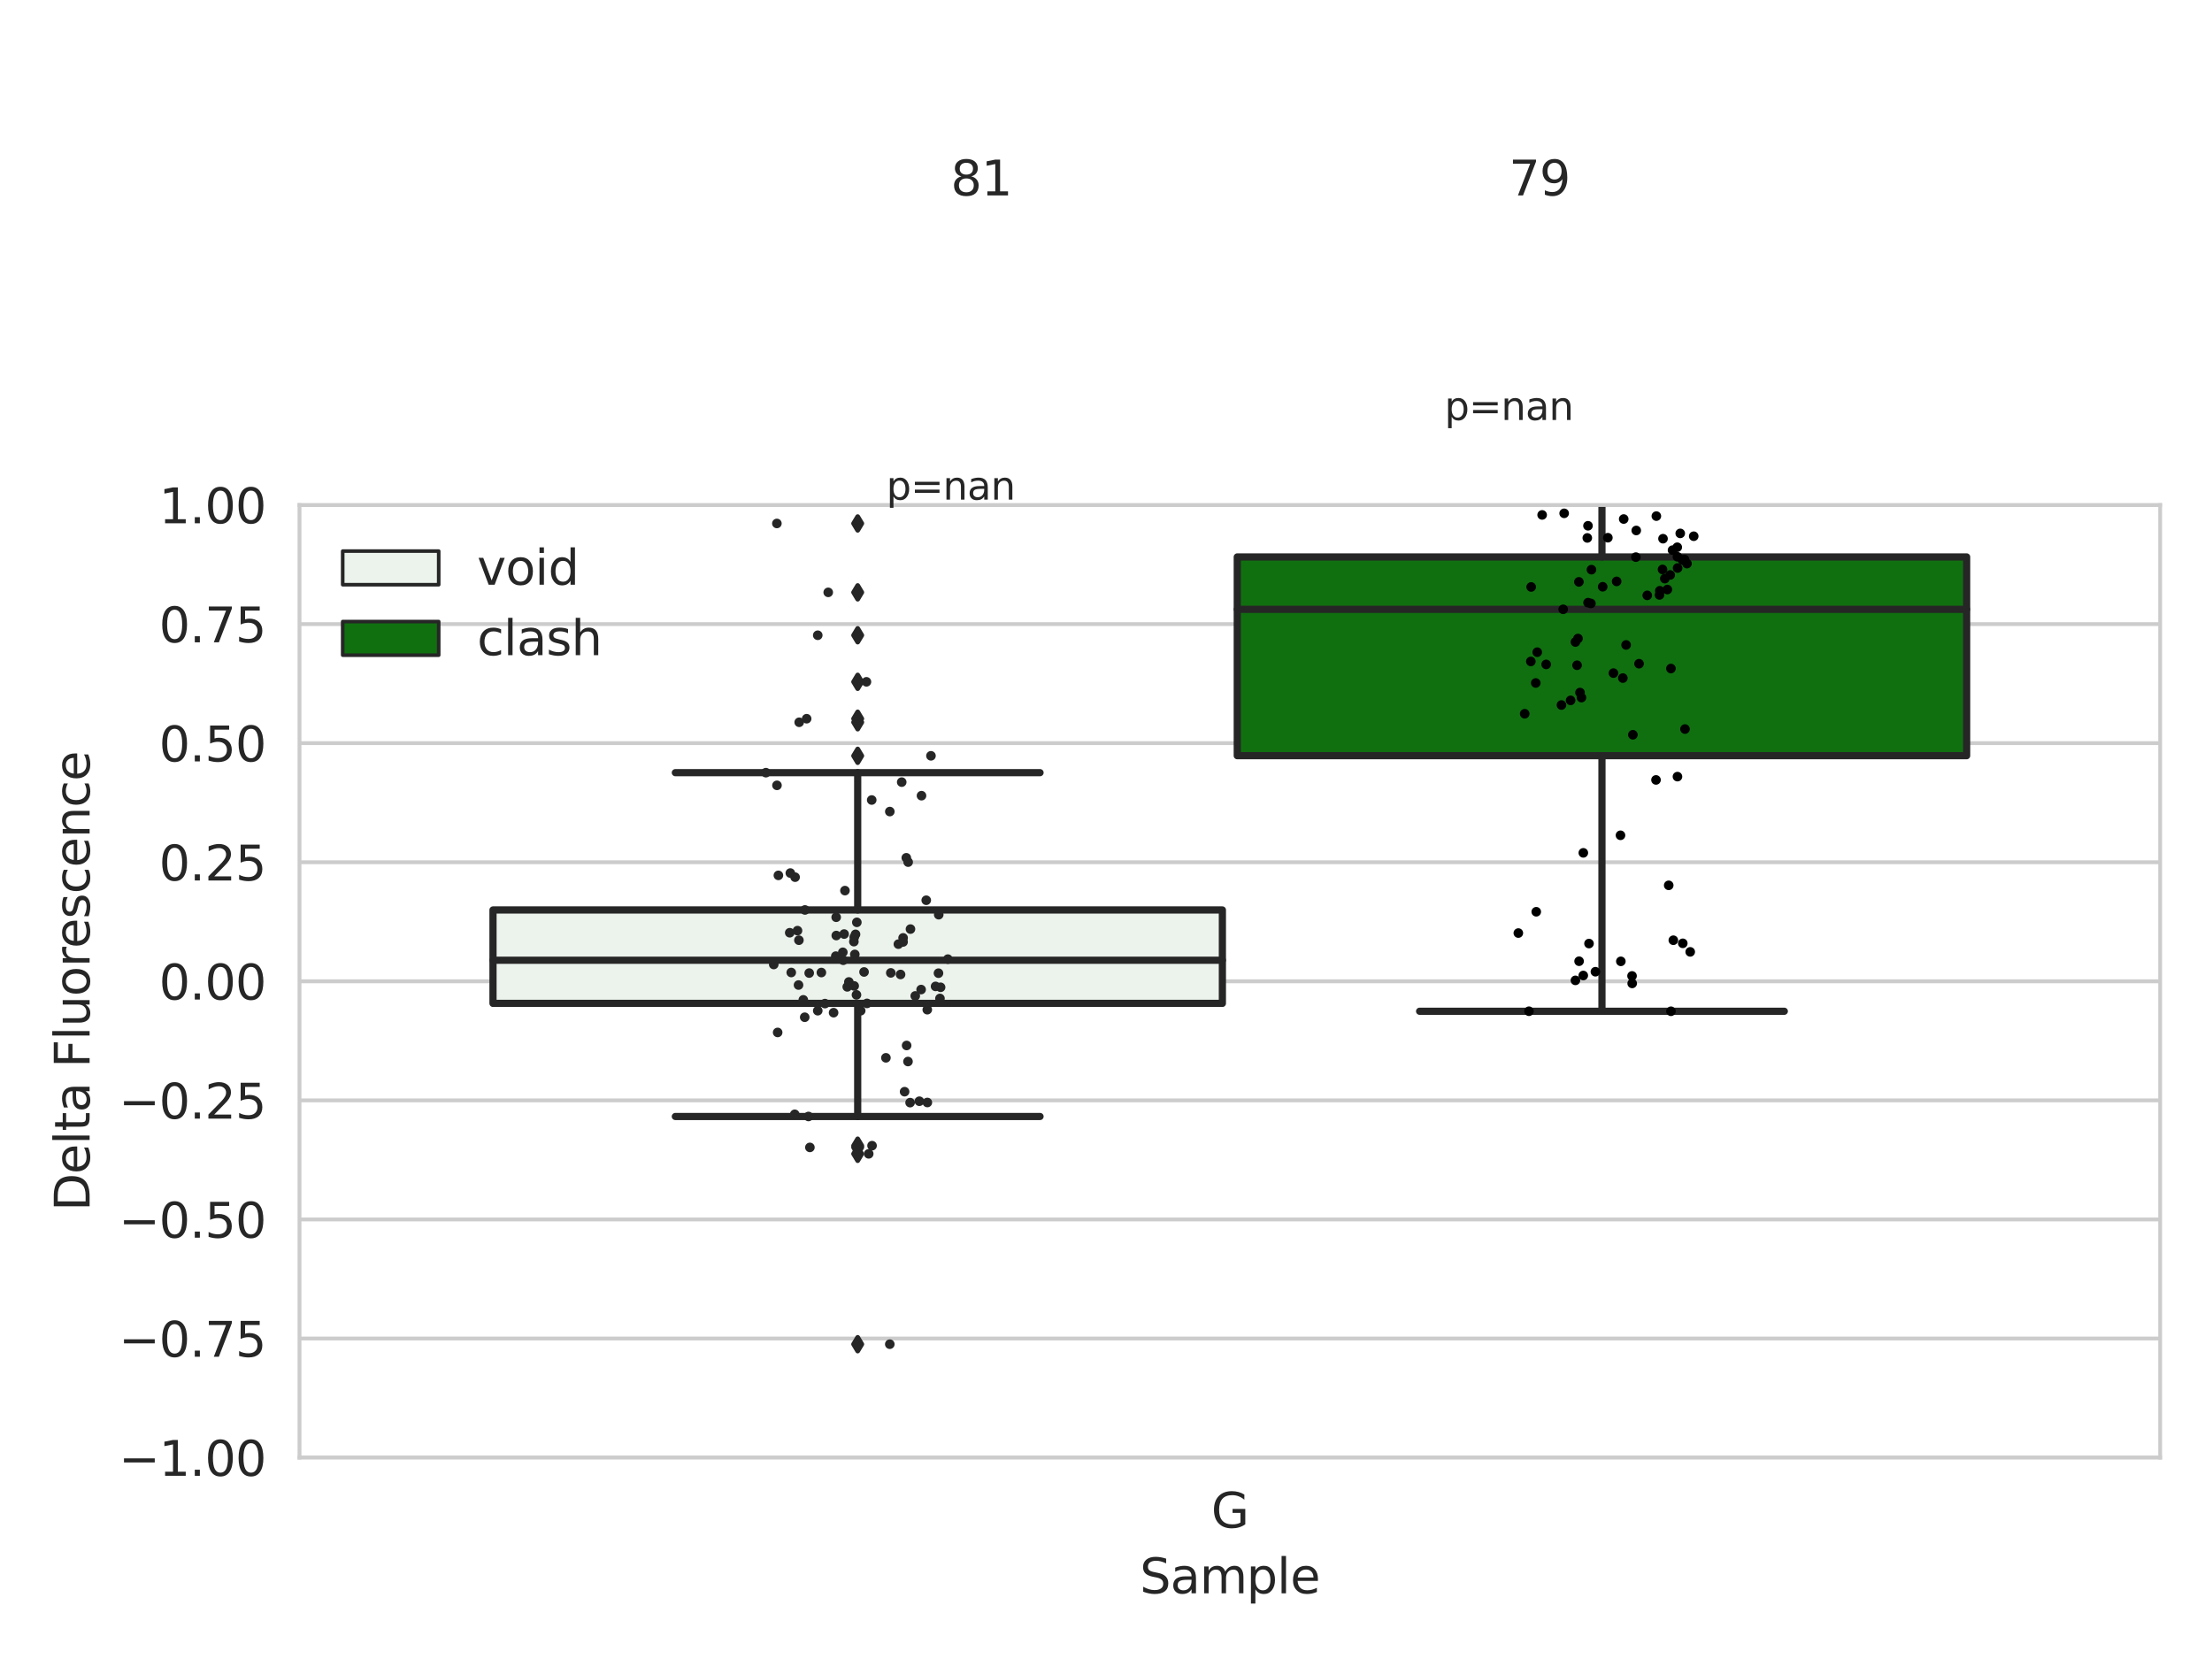 <?xml version="1.0" encoding="utf-8" standalone="no"?>
<!DOCTYPE svg PUBLIC "-//W3C//DTD SVG 1.1//EN"
  "http://www.w3.org/Graphics/SVG/1.1/DTD/svg11.dtd">
<svg xmlns:xlink="http://www.w3.org/1999/xlink" width="460.8pt" height="345.6pt" viewBox="0 0 460.8 345.6" xmlns="http://www.w3.org/2000/svg" version="1.1">
 <defs>
  <style type="text/css">*{stroke-linejoin: round; stroke-linecap: butt}</style>
 </defs>
 <g id="figure_1">
  <g id="patch_1">
   <path d="M 0 345.6 
L 460.8 345.6 
L 460.8 0 
L 0 0 
z
" style="fill: #ffffff"/>
  </g>
  <g id="axes_1">
   <g id="patch_2">
    <path d="M 62.39 303.64 
L 450 303.64 
L 450 105.206 
L 62.39 105.206 
z
" style="fill: #ffffff"/>
   </g>
   <g id="matplotlib.axis_1">
    <g id="xtick_1">
     <g id="text_1">
      <!-- G -->
      <g style="fill: #262626" transform="translate(252.321 318.238)scale(0.1 -0.1)">
       <defs>
        <path id="DejaVuSans-47" d="M 3809 666 
L 3809 1919 
L 2778 1919 
L 2778 2438 
L 4434 2438 
L 4434 434 
Q 4069 175 3628 42 
Q 3188 -91 2688 -91 
Q 1594 -91 976 548 
Q 359 1188 359 2328 
Q 359 3472 976 4111 
Q 1594 4750 2688 4750 
Q 3144 4750 3555 4637 
Q 3966 4525 4313 4306 
L 4313 3634 
Q 3963 3931 3569 4081 
Q 3175 4231 2741 4231 
Q 1884 4231 1454 3753 
Q 1025 3275 1025 2328 
Q 1025 1384 1454 906 
Q 1884 428 2741 428 
Q 3075 428 3337 486 
Q 3600 544 3809 666 
z
" transform="scale(0.016)"/>
       </defs>
       <use xlink:href="#DejaVuSans-47"/>
      </g>
     </g>
    </g>
    <g id="text_2">
     <!-- Sample -->
     <g style="fill: #262626" transform="translate(237.447 331.917)scale(0.1 -0.1)">
      <defs>
       <path id="DejaVuSans-53" d="M 3425 4513 
L 3425 3897 
Q 3066 4069 2747 4153 
Q 2428 4238 2131 4238 
Q 1616 4238 1336 4038 
Q 1056 3838 1056 3469 
Q 1056 3159 1242 3001 
Q 1428 2844 1947 2747 
L 2328 2669 
Q 3034 2534 3370 2195 
Q 3706 1856 3706 1288 
Q 3706 609 3251 259 
Q 2797 -91 1919 -91 
Q 1588 -91 1214 -16 
Q 841 59 441 206 
L 441 856 
Q 825 641 1194 531 
Q 1563 422 1919 422 
Q 2459 422 2753 634 
Q 3047 847 3047 1241 
Q 3047 1584 2836 1778 
Q 2625 1972 2144 2069 
L 1759 2144 
Q 1053 2284 737 2584 
Q 422 2884 422 3419 
Q 422 4038 858 4394 
Q 1294 4750 2059 4750 
Q 2388 4750 2728 4690 
Q 3069 4631 3425 4513 
z
" transform="scale(0.016)"/>
       <path id="DejaVuSans-61" d="M 2194 1759 
Q 1497 1759 1228 1600 
Q 959 1441 959 1056 
Q 959 750 1161 570 
Q 1363 391 1709 391 
Q 2188 391 2477 730 
Q 2766 1069 2766 1631 
L 2766 1759 
L 2194 1759 
z
M 3341 1997 
L 3341 0 
L 2766 0 
L 2766 531 
Q 2569 213 2275 61 
Q 1981 -91 1556 -91 
Q 1019 -91 701 211 
Q 384 513 384 1019 
Q 384 1609 779 1909 
Q 1175 2209 1959 2209 
L 2766 2209 
L 2766 2266 
Q 2766 2663 2505 2880 
Q 2244 3097 1772 3097 
Q 1472 3097 1187 3025 
Q 903 2953 641 2809 
L 641 3341 
Q 956 3463 1253 3523 
Q 1550 3584 1831 3584 
Q 2591 3584 2966 3190 
Q 3341 2797 3341 1997 
z
" transform="scale(0.016)"/>
       <path id="DejaVuSans-6d" d="M 3328 2828 
Q 3544 3216 3844 3400 
Q 4144 3584 4550 3584 
Q 5097 3584 5394 3201 
Q 5691 2819 5691 2113 
L 5691 0 
L 5113 0 
L 5113 2094 
Q 5113 2597 4934 2840 
Q 4756 3084 4391 3084 
Q 3944 3084 3684 2787 
Q 3425 2491 3425 1978 
L 3425 0 
L 2847 0 
L 2847 2094 
Q 2847 2600 2669 2842 
Q 2491 3084 2119 3084 
Q 1678 3084 1418 2786 
Q 1159 2488 1159 1978 
L 1159 0 
L 581 0 
L 581 3500 
L 1159 3500 
L 1159 2956 
Q 1356 3278 1631 3431 
Q 1906 3584 2284 3584 
Q 2666 3584 2933 3390 
Q 3200 3197 3328 2828 
z
" transform="scale(0.016)"/>
       <path id="DejaVuSans-70" d="M 1159 525 
L 1159 -1331 
L 581 -1331 
L 581 3500 
L 1159 3500 
L 1159 2969 
Q 1341 3281 1617 3432 
Q 1894 3584 2278 3584 
Q 2916 3584 3314 3078 
Q 3713 2572 3713 1747 
Q 3713 922 3314 415 
Q 2916 -91 2278 -91 
Q 1894 -91 1617 61 
Q 1341 213 1159 525 
z
M 3116 1747 
Q 3116 2381 2855 2742 
Q 2594 3103 2138 3103 
Q 1681 3103 1420 2742 
Q 1159 2381 1159 1747 
Q 1159 1113 1420 752 
Q 1681 391 2138 391 
Q 2594 391 2855 752 
Q 3116 1113 3116 1747 
z
" transform="scale(0.016)"/>
       <path id="DejaVuSans-6c" d="M 603 4863 
L 1178 4863 
L 1178 0 
L 603 0 
L 603 4863 
z
" transform="scale(0.016)"/>
       <path id="DejaVuSans-65" d="M 3597 1894 
L 3597 1613 
L 953 1613 
Q 991 1019 1311 708 
Q 1631 397 2203 397 
Q 2534 397 2845 478 
Q 3156 559 3463 722 
L 3463 178 
Q 3153 47 2828 -22 
Q 2503 -91 2169 -91 
Q 1331 -91 842 396 
Q 353 884 353 1716 
Q 353 2575 817 3079 
Q 1281 3584 2069 3584 
Q 2775 3584 3186 3129 
Q 3597 2675 3597 1894 
z
M 3022 2063 
Q 3016 2534 2758 2815 
Q 2500 3097 2075 3097 
Q 1594 3097 1305 2825 
Q 1016 2553 972 2059 
L 3022 2063 
z
" transform="scale(0.016)"/>
      </defs>
      <use xlink:href="#DejaVuSans-53"/>
      <use xlink:href="#DejaVuSans-61" x="63.477"/>
      <use xlink:href="#DejaVuSans-6d" x="124.756"/>
      <use xlink:href="#DejaVuSans-70" x="222.168"/>
      <use xlink:href="#DejaVuSans-6c" x="285.645"/>
      <use xlink:href="#DejaVuSans-65" x="313.428"/>
     </g>
    </g>
   </g>
   <g id="matplotlib.axis_2">
    <g id="ytick_1">
     <g id="line2d_1">
      <path d="M 62.39 303.64 
L 450 303.64 
" clip-path="url(#p99e7f1ac27)" style="fill: none; stroke: #cccccc; stroke-width: 0.8; stroke-linecap: round"/>
     </g>
     <g id="text_3">
      <!-- −1.00 -->
      <g style="fill: #262626" transform="translate(24.745 307.439)scale(0.1 -0.1)">
       <defs>
        <path id="DejaVuSans-2212" d="M 678 2272 
L 4684 2272 
L 4684 1741 
L 678 1741 
L 678 2272 
z
" transform="scale(0.016)"/>
        <path id="DejaVuSans-31" d="M 794 531 
L 1825 531 
L 1825 4091 
L 703 3866 
L 703 4441 
L 1819 4666 
L 2450 4666 
L 2450 531 
L 3481 531 
L 3481 0 
L 794 0 
L 794 531 
z
" transform="scale(0.016)"/>
        <path id="DejaVuSans-2e" d="M 684 794 
L 1344 794 
L 1344 0 
L 684 0 
L 684 794 
z
" transform="scale(0.016)"/>
        <path id="DejaVuSans-30" d="M 2034 4250 
Q 1547 4250 1301 3770 
Q 1056 3291 1056 2328 
Q 1056 1369 1301 889 
Q 1547 409 2034 409 
Q 2525 409 2770 889 
Q 3016 1369 3016 2328 
Q 3016 3291 2770 3770 
Q 2525 4250 2034 4250 
z
M 2034 4750 
Q 2819 4750 3233 4129 
Q 3647 3509 3647 2328 
Q 3647 1150 3233 529 
Q 2819 -91 2034 -91 
Q 1250 -91 836 529 
Q 422 1150 422 2328 
Q 422 3509 836 4129 
Q 1250 4750 2034 4750 
z
" transform="scale(0.016)"/>
       </defs>
       <use xlink:href="#DejaVuSans-2212"/>
       <use xlink:href="#DejaVuSans-31" x="83.789"/>
       <use xlink:href="#DejaVuSans-2e" x="147.412"/>
       <use xlink:href="#DejaVuSans-30" x="179.199"/>
       <use xlink:href="#DejaVuSans-30" x="242.822"/>
      </g>
     </g>
    </g>
    <g id="ytick_2">
     <g id="line2d_2">
      <path d="M 62.39 278.836 
L 450 278.836 
" clip-path="url(#p99e7f1ac27)" style="fill: none; stroke: #cccccc; stroke-width: 0.8; stroke-linecap: round"/>
     </g>
     <g id="text_4">
      <!-- −0.75 -->
      <g style="fill: #262626" transform="translate(24.745 282.635)scale(0.1 -0.1)">
       <defs>
        <path id="DejaVuSans-37" d="M 525 4666 
L 3525 4666 
L 3525 4397 
L 1831 0 
L 1172 0 
L 2766 4134 
L 525 4134 
L 525 4666 
z
" transform="scale(0.016)"/>
        <path id="DejaVuSans-35" d="M 691 4666 
L 3169 4666 
L 3169 4134 
L 1269 4134 
L 1269 2991 
Q 1406 3038 1543 3061 
Q 1681 3084 1819 3084 
Q 2600 3084 3056 2656 
Q 3513 2228 3513 1497 
Q 3513 744 3044 326 
Q 2575 -91 1722 -91 
Q 1428 -91 1123 -41 
Q 819 9 494 109 
L 494 744 
Q 775 591 1075 516 
Q 1375 441 1709 441 
Q 2250 441 2565 725 
Q 2881 1009 2881 1497 
Q 2881 1984 2565 2268 
Q 2250 2553 1709 2553 
Q 1456 2553 1204 2497 
Q 953 2441 691 2322 
L 691 4666 
z
" transform="scale(0.016)"/>
       </defs>
       <use xlink:href="#DejaVuSans-2212"/>
       <use xlink:href="#DejaVuSans-30" x="83.789"/>
       <use xlink:href="#DejaVuSans-2e" x="147.412"/>
       <use xlink:href="#DejaVuSans-37" x="179.199"/>
       <use xlink:href="#DejaVuSans-35" x="242.822"/>
      </g>
     </g>
    </g>
    <g id="ytick_3">
     <g id="line2d_3">
      <path d="M 62.39 254.032 
L 450 254.032 
" clip-path="url(#p99e7f1ac27)" style="fill: none; stroke: #cccccc; stroke-width: 0.8; stroke-linecap: round"/>
     </g>
     <g id="text_5">
      <!-- −0.50 -->
      <g style="fill: #262626" transform="translate(24.745 257.831)scale(0.1 -0.1)">
       <use xlink:href="#DejaVuSans-2212"/>
       <use xlink:href="#DejaVuSans-30" x="83.789"/>
       <use xlink:href="#DejaVuSans-2e" x="147.412"/>
       <use xlink:href="#DejaVuSans-35" x="179.199"/>
       <use xlink:href="#DejaVuSans-30" x="242.822"/>
      </g>
     </g>
    </g>
    <g id="ytick_4">
     <g id="line2d_4">
      <path d="M 62.39 229.227 
L 450 229.227 
" clip-path="url(#p99e7f1ac27)" style="fill: none; stroke: #cccccc; stroke-width: 0.8; stroke-linecap: round"/>
     </g>
     <g id="text_6">
      <!-- −0.25 -->
      <g style="fill: #262626" transform="translate(24.745 233.027)scale(0.1 -0.1)">
       <defs>
        <path id="DejaVuSans-32" d="M 1228 531 
L 3431 531 
L 3431 0 
L 469 0 
L 469 531 
Q 828 903 1448 1529 
Q 2069 2156 2228 2338 
Q 2531 2678 2651 2914 
Q 2772 3150 2772 3378 
Q 2772 3750 2511 3984 
Q 2250 4219 1831 4219 
Q 1534 4219 1204 4116 
Q 875 4013 500 3803 
L 500 4441 
Q 881 4594 1212 4672 
Q 1544 4750 1819 4750 
Q 2544 4750 2975 4387 
Q 3406 4025 3406 3419 
Q 3406 3131 3298 2873 
Q 3191 2616 2906 2266 
Q 2828 2175 2409 1742 
Q 1991 1309 1228 531 
z
" transform="scale(0.016)"/>
       </defs>
       <use xlink:href="#DejaVuSans-2212"/>
       <use xlink:href="#DejaVuSans-30" x="83.789"/>
       <use xlink:href="#DejaVuSans-2e" x="147.412"/>
       <use xlink:href="#DejaVuSans-32" x="179.199"/>
       <use xlink:href="#DejaVuSans-35" x="242.822"/>
      </g>
     </g>
    </g>
    <g id="ytick_5">
     <g id="line2d_5">
      <path d="M 62.39 204.423 
L 450 204.423 
" clip-path="url(#p99e7f1ac27)" style="fill: none; stroke: #cccccc; stroke-width: 0.8; stroke-linecap: round"/>
     </g>
     <g id="text_7">
      <!-- 0.00 -->
      <g style="fill: #262626" transform="translate(33.124 208.222)scale(0.1 -0.1)">
       <use xlink:href="#DejaVuSans-30"/>
       <use xlink:href="#DejaVuSans-2e" x="63.623"/>
       <use xlink:href="#DejaVuSans-30" x="95.41"/>
       <use xlink:href="#DejaVuSans-30" x="159.033"/>
      </g>
     </g>
    </g>
    <g id="ytick_6">
     <g id="line2d_6">
      <path d="M 62.39 179.619 
L 450 179.619 
" clip-path="url(#p99e7f1ac27)" style="fill: none; stroke: #cccccc; stroke-width: 0.8; stroke-linecap: round"/>
     </g>
     <g id="text_8">
      <!-- 0.25 -->
      <g style="fill: #262626" transform="translate(33.124 183.418)scale(0.1 -0.1)">
       <use xlink:href="#DejaVuSans-30"/>
       <use xlink:href="#DejaVuSans-2e" x="63.623"/>
       <use xlink:href="#DejaVuSans-32" x="95.41"/>
       <use xlink:href="#DejaVuSans-35" x="159.033"/>
      </g>
     </g>
    </g>
    <g id="ytick_7">
     <g id="line2d_7">
      <path d="M 62.39 154.815 
L 450 154.815 
" clip-path="url(#p99e7f1ac27)" style="fill: none; stroke: #cccccc; stroke-width: 0.8; stroke-linecap: round"/>
     </g>
     <g id="text_9">
      <!-- 0.50 -->
      <g style="fill: #262626" transform="translate(33.124 158.614)scale(0.1 -0.1)">
       <use xlink:href="#DejaVuSans-30"/>
       <use xlink:href="#DejaVuSans-2e" x="63.623"/>
       <use xlink:href="#DejaVuSans-35" x="95.41"/>
       <use xlink:href="#DejaVuSans-30" x="159.033"/>
      </g>
     </g>
    </g>
    <g id="ytick_8">
     <g id="line2d_8">
      <path d="M 62.39 130.011 
L 450 130.011 
" clip-path="url(#p99e7f1ac27)" style="fill: none; stroke: #cccccc; stroke-width: 0.8; stroke-linecap: round"/>
     </g>
     <g id="text_10">
      <!-- 0.75 -->
      <g style="fill: #262626" transform="translate(33.124 133.81)scale(0.1 -0.1)">
       <use xlink:href="#DejaVuSans-30"/>
       <use xlink:href="#DejaVuSans-2e" x="63.623"/>
       <use xlink:href="#DejaVuSans-37" x="95.41"/>
       <use xlink:href="#DejaVuSans-35" x="159.033"/>
      </g>
     </g>
    </g>
    <g id="ytick_9">
     <g id="line2d_9">
      <path d="M 62.39 105.206 
L 450 105.206 
" clip-path="url(#p99e7f1ac27)" style="fill: none; stroke: #cccccc; stroke-width: 0.8; stroke-linecap: round"/>
     </g>
     <g id="text_11">
      <!-- 1.00 -->
      <g style="fill: #262626" transform="translate(33.124 109.006)scale(0.1 -0.1)">
       <use xlink:href="#DejaVuSans-31"/>
       <use xlink:href="#DejaVuSans-2e" x="63.623"/>
       <use xlink:href="#DejaVuSans-30" x="95.41"/>
       <use xlink:href="#DejaVuSans-30" x="159.033"/>
      </g>
     </g>
    </g>
    <g id="text_12">
     <!-- Delta Fluorescence -->
     <g style="fill: #262626" transform="translate(18.665 252.29)rotate(-90)scale(0.1 -0.1)">
      <defs>
       <path id="DejaVuSans-44" d="M 1259 4147 
L 1259 519 
L 2022 519 
Q 2988 519 3436 956 
Q 3884 1394 3884 2338 
Q 3884 3275 3436 3711 
Q 2988 4147 2022 4147 
L 1259 4147 
z
M 628 4666 
L 1925 4666 
Q 3281 4666 3915 4102 
Q 4550 3538 4550 2338 
Q 4550 1131 3912 565 
Q 3275 0 1925 0 
L 628 0 
L 628 4666 
z
" transform="scale(0.016)"/>
       <path id="DejaVuSans-74" d="M 1172 4494 
L 1172 3500 
L 2356 3500 
L 2356 3053 
L 1172 3053 
L 1172 1153 
Q 1172 725 1289 603 
Q 1406 481 1766 481 
L 2356 481 
L 2356 0 
L 1766 0 
Q 1100 0 847 248 
Q 594 497 594 1153 
L 594 3053 
L 172 3053 
L 172 3500 
L 594 3500 
L 594 4494 
L 1172 4494 
z
" transform="scale(0.016)"/>
       <path id="DejaVuSans-20" transform="scale(0.016)"/>
       <path id="DejaVuSans-46" d="M 628 4666 
L 3309 4666 
L 3309 4134 
L 1259 4134 
L 1259 2759 
L 3109 2759 
L 3109 2228 
L 1259 2228 
L 1259 0 
L 628 0 
L 628 4666 
z
" transform="scale(0.016)"/>
       <path id="DejaVuSans-75" d="M 544 1381 
L 544 3500 
L 1119 3500 
L 1119 1403 
Q 1119 906 1312 657 
Q 1506 409 1894 409 
Q 2359 409 2629 706 
Q 2900 1003 2900 1516 
L 2900 3500 
L 3475 3500 
L 3475 0 
L 2900 0 
L 2900 538 
Q 2691 219 2414 64 
Q 2138 -91 1772 -91 
Q 1169 -91 856 284 
Q 544 659 544 1381 
z
M 1991 3584 
L 1991 3584 
z
" transform="scale(0.016)"/>
       <path id="DejaVuSans-6f" d="M 1959 3097 
Q 1497 3097 1228 2736 
Q 959 2375 959 1747 
Q 959 1119 1226 758 
Q 1494 397 1959 397 
Q 2419 397 2687 759 
Q 2956 1122 2956 1747 
Q 2956 2369 2687 2733 
Q 2419 3097 1959 3097 
z
M 1959 3584 
Q 2709 3584 3137 3096 
Q 3566 2609 3566 1747 
Q 3566 888 3137 398 
Q 2709 -91 1959 -91 
Q 1206 -91 779 398 
Q 353 888 353 1747 
Q 353 2609 779 3096 
Q 1206 3584 1959 3584 
z
" transform="scale(0.016)"/>
       <path id="DejaVuSans-72" d="M 2631 2963 
Q 2534 3019 2420 3045 
Q 2306 3072 2169 3072 
Q 1681 3072 1420 2755 
Q 1159 2438 1159 1844 
L 1159 0 
L 581 0 
L 581 3500 
L 1159 3500 
L 1159 2956 
Q 1341 3275 1631 3429 
Q 1922 3584 2338 3584 
Q 2397 3584 2469 3576 
Q 2541 3569 2628 3553 
L 2631 2963 
z
" transform="scale(0.016)"/>
       <path id="DejaVuSans-73" d="M 2834 3397 
L 2834 2853 
Q 2591 2978 2328 3040 
Q 2066 3103 1784 3103 
Q 1356 3103 1142 2972 
Q 928 2841 928 2578 
Q 928 2378 1081 2264 
Q 1234 2150 1697 2047 
L 1894 2003 
Q 2506 1872 2764 1633 
Q 3022 1394 3022 966 
Q 3022 478 2636 193 
Q 2250 -91 1575 -91 
Q 1294 -91 989 -36 
Q 684 19 347 128 
L 347 722 
Q 666 556 975 473 
Q 1284 391 1588 391 
Q 1994 391 2212 530 
Q 2431 669 2431 922 
Q 2431 1156 2273 1281 
Q 2116 1406 1581 1522 
L 1381 1569 
Q 847 1681 609 1914 
Q 372 2147 372 2553 
Q 372 3047 722 3315 
Q 1072 3584 1716 3584 
Q 2034 3584 2315 3537 
Q 2597 3491 2834 3397 
z
" transform="scale(0.016)"/>
       <path id="DejaVuSans-63" d="M 3122 3366 
L 3122 2828 
Q 2878 2963 2633 3030 
Q 2388 3097 2138 3097 
Q 1578 3097 1268 2742 
Q 959 2388 959 1747 
Q 959 1106 1268 751 
Q 1578 397 2138 397 
Q 2388 397 2633 464 
Q 2878 531 3122 666 
L 3122 134 
Q 2881 22 2623 -34 
Q 2366 -91 2075 -91 
Q 1284 -91 818 406 
Q 353 903 353 1747 
Q 353 2603 823 3093 
Q 1294 3584 2113 3584 
Q 2378 3584 2631 3529 
Q 2884 3475 3122 3366 
z
" transform="scale(0.016)"/>
       <path id="DejaVuSans-6e" d="M 3513 2113 
L 3513 0 
L 2938 0 
L 2938 2094 
Q 2938 2591 2744 2837 
Q 2550 3084 2163 3084 
Q 1697 3084 1428 2787 
Q 1159 2491 1159 1978 
L 1159 0 
L 581 0 
L 581 3500 
L 1159 3500 
L 1159 2956 
Q 1366 3272 1645 3428 
Q 1925 3584 2291 3584 
Q 2894 3584 3203 3211 
Q 3513 2838 3513 2113 
z
" transform="scale(0.016)"/>
      </defs>
      <use xlink:href="#DejaVuSans-44"/>
      <use xlink:href="#DejaVuSans-65" x="77.002"/>
      <use xlink:href="#DejaVuSans-6c" x="138.525"/>
      <use xlink:href="#DejaVuSans-74" x="166.309"/>
      <use xlink:href="#DejaVuSans-61" x="205.518"/>
      <use xlink:href="#DejaVuSans-20" x="266.797"/>
      <use xlink:href="#DejaVuSans-46" x="298.584"/>
      <use xlink:href="#DejaVuSans-6c" x="356.104"/>
      <use xlink:href="#DejaVuSans-75" x="383.887"/>
      <use xlink:href="#DejaVuSans-6f" x="447.266"/>
      <use xlink:href="#DejaVuSans-72" x="508.447"/>
      <use xlink:href="#DejaVuSans-65" x="547.311"/>
      <use xlink:href="#DejaVuSans-73" x="608.834"/>
      <use xlink:href="#DejaVuSans-63" x="660.934"/>
      <use xlink:href="#DejaVuSans-65" x="715.914"/>
      <use xlink:href="#DejaVuSans-6e" x="777.438"/>
      <use xlink:href="#DejaVuSans-63" x="840.816"/>
      <use xlink:href="#DejaVuSans-65" x="895.797"/>
     </g>
    </g>
   </g>
   <g id="patch_3">
    <path d="M 102.701 209.024 
L 254.645 209.024 
L 254.645 189.561 
L 102.701 189.561 
L 102.701 209.024 
z
" clip-path="url(#p99e7f1ac27)" style="fill: #ecf2ec; stroke: #262626; stroke-width: 1.5; stroke-linejoin: miter"/>
   </g>
   <g id="patch_4">
    <path d="M 257.745 157.425 
L 409.689 157.425 
L 409.689 116.02 
L 257.745 116.02 
L 257.745 157.425 
z
" clip-path="url(#p99e7f1ac27)" style="fill: #107010; stroke: #262626; stroke-width: 1.5; stroke-linejoin: miter"/>
   </g>
   <g id="patch_5">
    <path d="M 256.195 204.423 
L 256.195 204.423 
L 256.195 204.423 
L 256.195 204.423 
z
" clip-path="url(#p99e7f1ac27)" style="fill: #ecf2ec; stroke: #262626; stroke-width: 0.75; stroke-linejoin: miter"/>
   </g>
   <g id="patch_6">
    <path d="M 256.195 204.423 
L 256.195 204.423 
L 256.195 204.423 
L 256.195 204.423 
z
" clip-path="url(#p99e7f1ac27)" style="fill: #107010; stroke: #262626; stroke-width: 0.75; stroke-linejoin: miter"/>
   </g>
   <g id="PathCollection_1"/>
   <g id="PathCollection_2"/>
   <g id="line2d_10">
    <path d="M 178.673 209.024 
L 178.673 232.583 
" clip-path="url(#p99e7f1ac27)" style="fill: none; stroke: #262626; stroke-width: 1.5; stroke-linecap: round"/>
   </g>
   <g id="line2d_11">
    <path d="M 178.673 189.561 
L 178.673 160.959 
" clip-path="url(#p99e7f1ac27)" style="fill: none; stroke: #262626; stroke-width: 1.5; stroke-linecap: round"/>
   </g>
   <g id="line2d_12">
    <path d="M 140.687 232.583 
L 216.659 232.583 
" clip-path="url(#p99e7f1ac27)" style="fill: none; stroke: #262626; stroke-width: 1.5; stroke-linecap: round"/>
   </g>
   <g id="line2d_13">
    <path d="M 140.687 160.959 
L 216.659 160.959 
" clip-path="url(#p99e7f1ac27)" style="fill: none; stroke: #262626; stroke-width: 1.5; stroke-linecap: round"/>
   </g>
   <g id="line2d_14">
    <defs>
     <path id="m35bb6d8325" d="M -0 1.414 
L 0.849 0 
L 0 -1.414 
L -0.849 -0 
z
" style="stroke: #262626; stroke-linejoin: miter"/>
    </defs>
    <g clip-path="url(#p99e7f1ac27)">
     <use xlink:href="#m35bb6d8325" x="178.673" y="280.021" style="fill: #262626; stroke: #262626; stroke-linejoin: miter"/>
     <use xlink:href="#m35bb6d8325" x="178.673" y="240.364" style="fill: #262626; stroke: #262626; stroke-linejoin: miter"/>
     <use xlink:href="#m35bb6d8325" x="178.673" y="238.664" style="fill: #262626; stroke: #262626; stroke-linejoin: miter"/>
     <use xlink:href="#m35bb6d8325" x="178.673" y="239.026" style="fill: #262626; stroke: #262626; stroke-linejoin: miter"/>
     <use xlink:href="#m35bb6d8325" x="178.673" y="157.451" style="fill: #262626; stroke: #262626; stroke-linejoin: miter"/>
     <use xlink:href="#m35bb6d8325" x="178.673" y="123.399" style="fill: #262626; stroke: #262626; stroke-linejoin: miter"/>
     <use xlink:href="#m35bb6d8325" x="178.673" y="142.035" style="fill: #262626; stroke: #262626; stroke-linejoin: miter"/>
     <use xlink:href="#m35bb6d8325" x="178.673" y="149.722" style="fill: #262626; stroke: #262626; stroke-linejoin: miter"/>
     <use xlink:href="#m35bb6d8325" x="178.673" y="150.463" style="fill: #262626; stroke: #262626; stroke-linejoin: miter"/>
     <use xlink:href="#m35bb6d8325" x="178.673" y="109.045" style="fill: #262626; stroke: #262626; stroke-linejoin: miter"/>
     <use xlink:href="#m35bb6d8325" x="178.673" y="132.335" style="fill: #262626; stroke: #262626; stroke-linejoin: miter"/>
    </g>
   </g>
   <g id="line2d_15">
    <path d="M 333.717 157.425 
L 333.717 210.663 
" clip-path="url(#p99e7f1ac27)" style="fill: none; stroke: #262626; stroke-width: 1.5; stroke-linecap: round"/>
   </g>
   <g id="line2d_16">
    <path d="M 333.717 116.02 
L 333.717 92.457 
" clip-path="url(#p99e7f1ac27)" style="fill: none; stroke: #262626; stroke-width: 1.5; stroke-linecap: round"/>
   </g>
   <g id="line2d_17">
    <path d="M 295.731 210.663 
L 371.703 210.663 
" clip-path="url(#p99e7f1ac27)" style="fill: none; stroke: #262626; stroke-width: 1.5; stroke-linecap: round"/>
   </g>
   <g id="line2d_18">
    <path d="M 295.731 92.457 
L 371.703 92.457 
" clip-path="url(#p99e7f1ac27)" style="fill: none; stroke: #262626; stroke-width: 1.5; stroke-linecap: round"/>
   </g>
   <g id="line2d_19"/>
   <g id="line2d_20">
    <path d="M 102.701 200.034 
L 254.645 200.034 
" clip-path="url(#p99e7f1ac27)" style="fill: none; stroke: #262626; stroke-width: 1.5; stroke-linecap: round"/>
   </g>
   <g id="line2d_21">
    <path d="M 257.745 126.934 
L 409.689 126.934 
" clip-path="url(#p99e7f1ac27)" style="fill: none; stroke: #262626; stroke-width: 1.5; stroke-linecap: round"/>
   </g>
   <g id="patch_7">
    <path d="M 62.39 303.64 
L 62.39 105.206 
" style="fill: none; stroke: #cccccc; stroke-width: 0.8; stroke-linejoin: miter; stroke-linecap: square"/>
   </g>
   <g id="patch_8">
    <path d="M 450 303.64 
L 450 105.206 
" style="fill: none; stroke: #cccccc; stroke-width: 0.8; stroke-linejoin: miter; stroke-linecap: square"/>
   </g>
   <g id="patch_9">
    <path d="M 62.39 303.64 
L 450 303.64 
" style="fill: none; stroke: #cccccc; stroke-width: 0.8; stroke-linejoin: miter; stroke-linecap: square"/>
   </g>
   <g id="patch_10">
    <path d="M 62.39 105.206 
L 450 105.206 
" style="fill: none; stroke: #cccccc; stroke-width: 0.8; stroke-linejoin: miter; stroke-linecap: square"/>
   </g>
   <g id="PathCollection_3">
    <defs>
     <path id="C0_0_616928cb2b" d="M 0 1 
C 0.265 1 0.52 0.895 0.707 0.707 
C 0.895 0.52 1 0.265 1 -0 
C 1 -0.265 0.895 -0.52 0.707 -0.707 
C 0.52 -0.895 0.265 -1 0 -1 
C -0.265 -1 -0.52 -0.895 -0.707 -0.707 
C -0.895 -0.52 -1 -0.265 -1 0 
C -1 0.265 -0.895 0.52 -0.707 0.707 
C -0.52 0.895 -0.265 1 0 1 
z
"/>
    </defs>
    <g clip-path="url(#p99e7f1ac27)">
     <use xlink:href="#C0_0_616928cb2b" x="168.571" y="202.706" style="fill: #262626"/>
    </g>
    <g clip-path="url(#p99e7f1ac27)">
     <use xlink:href="#C0_0_616928cb2b" x="179.302" y="210.547" style="fill: #262626"/>
    </g>
    <g clip-path="url(#p99e7f1ac27)">
     <use xlink:href="#C0_0_616928cb2b" x="194.895" y="205.484" style="fill: #262626"/>
    </g>
    <g clip-path="url(#p99e7f1ac27)">
     <use xlink:href="#C0_0_616928cb2b" x="188.133" y="195.379" style="fill: #262626"/>
    </g>
    <g clip-path="url(#p99e7f1ac27)">
     <use xlink:href="#C0_0_616928cb2b" x="185.36" y="280.021" style="fill: #262626"/>
    </g>
    <g clip-path="url(#p99e7f1ac27)">
     <use xlink:href="#C0_0_616928cb2b" x="180.97" y="240.364" style="fill: #262626"/>
    </g>
    <g clip-path="url(#p99e7f1ac27)">
     <use xlink:href="#C0_0_616928cb2b" x="175.847" y="194.58" style="fill: #262626"/>
    </g>
    <g clip-path="url(#p99e7f1ac27)">
     <use xlink:href="#C0_0_616928cb2b" x="192.954" y="187.537" style="fill: #262626"/>
    </g>
    <g clip-path="url(#p99e7f1ac27)">
     <use xlink:href="#C0_0_616928cb2b" x="181.665" y="238.664" style="fill: #262626"/>
    </g>
    <g clip-path="url(#p99e7f1ac27)">
     <use xlink:href="#C0_0_616928cb2b" x="178.42" y="207.246" style="fill: #262626"/>
    </g>
    <g clip-path="url(#p99e7f1ac27)">
     <use xlink:href="#C0_0_616928cb2b" x="175.666" y="200.034" style="fill: #262626"/>
    </g>
    <g clip-path="url(#p99e7f1ac27)">
     <use xlink:href="#C0_0_616928cb2b" x="177.943" y="205.387" style="fill: #262626"/>
    </g>
    <g clip-path="url(#p99e7f1ac27)">
     <use xlink:href="#C0_0_616928cb2b" x="164.515" y="194.304" style="fill: #262626"/>
    </g>
    <g clip-path="url(#p99e7f1ac27)">
     <use xlink:href="#C0_0_616928cb2b" x="178.076" y="198.82" style="fill: #262626"/>
    </g>
    <g clip-path="url(#p99e7f1ac27)">
     <use xlink:href="#C0_0_616928cb2b" x="161.858" y="163.599" style="fill: #262626"/>
    </g>
    <g clip-path="url(#p99e7f1ac27)">
     <use xlink:href="#C0_0_616928cb2b" x="165.636" y="182.73" style="fill: #262626"/>
    </g>
    <g clip-path="url(#p99e7f1ac27)">
     <use xlink:href="#C0_0_616928cb2b" x="174.211" y="194.888" style="fill: #262626"/>
    </g>
    <g clip-path="url(#p99e7f1ac27)">
     <use xlink:href="#C0_0_616928cb2b" x="191.523" y="229.405" style="fill: #262626"/>
    </g>
    <g clip-path="url(#p99e7f1ac27)">
     <use xlink:href="#C0_0_616928cb2b" x="164.833" y="202.587" style="fill: #262626"/>
    </g>
    <g clip-path="url(#p99e7f1ac27)">
     <use xlink:href="#C0_0_616928cb2b" x="193.938" y="157.451" style="fill: #262626"/>
    </g>
    <g clip-path="url(#p99e7f1ac27)">
     <use xlink:href="#C0_0_616928cb2b" x="195.944" y="205.67" style="fill: #262626"/>
    </g>
    <g clip-path="url(#p99e7f1ac27)">
     <use xlink:href="#C0_0_616928cb2b" x="189.188" y="179.594" style="fill: #262626"/>
    </g>
    <g clip-path="url(#p99e7f1ac27)">
     <use xlink:href="#C0_0_616928cb2b" x="168.715" y="239.026" style="fill: #262626"/>
    </g>
    <g clip-path="url(#p99e7f1ac27)">
     <use xlink:href="#C0_0_616928cb2b" x="172.535" y="123.399" style="fill: #262626"/>
    </g>
    <g clip-path="url(#p99e7f1ac27)">
     <use xlink:href="#C0_0_616928cb2b" x="190.664" y="207.466" style="fill: #262626"/>
    </g>
    <g clip-path="url(#p99e7f1ac27)">
     <use xlink:href="#C0_0_616928cb2b" x="188.444" y="227.419" style="fill: #262626"/>
    </g>
    <g clip-path="url(#p99e7f1ac27)">
     <use xlink:href="#C0_0_616928cb2b" x="180.494" y="142.035" style="fill: #262626"/>
    </g>
    <g clip-path="url(#p99e7f1ac27)">
     <use xlink:href="#C0_0_616928cb2b" x="170.354" y="210.546" style="fill: #262626"/>
    </g>
    <g clip-path="url(#p99e7f1ac27)">
     <use xlink:href="#C0_0_616928cb2b" x="162.154" y="182.356" style="fill: #262626"/>
    </g>
    <g clip-path="url(#p99e7f1ac27)">
     <use xlink:href="#C0_0_616928cb2b" x="176.5" y="205.58" style="fill: #262626"/>
    </g>
    <g clip-path="url(#p99e7f1ac27)">
     <use xlink:href="#C0_0_616928cb2b" x="165.559" y="232.13" style="fill: #262626"/>
    </g>
    <g clip-path="url(#p99e7f1ac27)">
     <use xlink:href="#C0_0_616928cb2b" x="187.149" y="196.683" style="fill: #262626"/>
    </g>
    <g clip-path="url(#p99e7f1ac27)">
     <use xlink:href="#C0_0_616928cb2b" x="168.039" y="149.722" style="fill: #262626"/>
    </g>
    <g clip-path="url(#p99e7f1ac27)">
     <use xlink:href="#C0_0_616928cb2b" x="188.128" y="196.224" style="fill: #262626"/>
    </g>
    <g clip-path="url(#p99e7f1ac27)">
     <use xlink:href="#C0_0_616928cb2b" x="193.184" y="229.669" style="fill: #262626"/>
    </g>
    <g clip-path="url(#p99e7f1ac27)">
     <use xlink:href="#C0_0_616928cb2b" x="167.688" y="189.561" style="fill: #262626"/>
    </g>
    <g clip-path="url(#p99e7f1ac27)">
     <use xlink:href="#C0_0_616928cb2b" x="195.554" y="190.547" style="fill: #262626"/>
    </g>
    <g clip-path="url(#p99e7f1ac27)">
     <use xlink:href="#C0_0_616928cb2b" x="181.593" y="166.656" style="fill: #262626"/>
    </g>
    <g clip-path="url(#p99e7f1ac27)">
     <use xlink:href="#C0_0_616928cb2b" x="175.576" y="198.381" style="fill: #262626"/>
    </g>
    <g clip-path="url(#p99e7f1ac27)">
     <use xlink:href="#C0_0_616928cb2b" x="171.109" y="202.596" style="fill: #262626"/>
    </g>
    <g clip-path="url(#p99e7f1ac27)">
     <use xlink:href="#C0_0_616928cb2b" x="167.639" y="211.908" style="fill: #262626"/>
    </g>
    <g clip-path="url(#p99e7f1ac27)">
     <use xlink:href="#C0_0_616928cb2b" x="185.57" y="202.669" style="fill: #262626"/>
    </g>
    <g clip-path="url(#p99e7f1ac27)">
     <use xlink:href="#C0_0_616928cb2b" x="168.421" y="232.583" style="fill: #262626"/>
    </g>
    <g clip-path="url(#p99e7f1ac27)">
     <use xlink:href="#C0_0_616928cb2b" x="178.495" y="192.139" style="fill: #262626"/>
    </g>
    <g clip-path="url(#p99e7f1ac27)">
     <use xlink:href="#C0_0_616928cb2b" x="174.192" y="191.078" style="fill: #262626"/>
    </g>
    <g clip-path="url(#p99e7f1ac27)">
     <use xlink:href="#C0_0_616928cb2b" x="191.885" y="206.142" style="fill: #262626"/>
    </g>
    <g clip-path="url(#p99e7f1ac27)">
     <use xlink:href="#C0_0_616928cb2b" x="195.504" y="202.731" style="fill: #262626"/>
    </g>
    <g clip-path="url(#p99e7f1ac27)">
     <use xlink:href="#C0_0_616928cb2b" x="161.186" y="200.922" style="fill: #262626"/>
    </g>
    <g clip-path="url(#p99e7f1ac27)">
     <use xlink:href="#C0_0_616928cb2b" x="166.487" y="150.463" style="fill: #262626"/>
    </g>
    <g clip-path="url(#p99e7f1ac27)">
     <use xlink:href="#C0_0_616928cb2b" x="166.348" y="205.201" style="fill: #262626"/>
    </g>
    <g clip-path="url(#p99e7f1ac27)">
     <use xlink:href="#C0_0_616928cb2b" x="189.59" y="229.699" style="fill: #262626"/>
    </g>
    <g clip-path="url(#p99e7f1ac27)">
     <use xlink:href="#C0_0_616928cb2b" x="195.811" y="207.998" style="fill: #262626"/>
    </g>
    <g clip-path="url(#p99e7f1ac27)">
     <use xlink:href="#C0_0_616928cb2b" x="191.965" y="165.755" style="fill: #262626"/>
    </g>
    <g clip-path="url(#p99e7f1ac27)">
     <use xlink:href="#C0_0_616928cb2b" x="166.133" y="193.871" style="fill: #262626"/>
    </g>
    <g clip-path="url(#p99e7f1ac27)">
     <use xlink:href="#C0_0_616928cb2b" x="177.959" y="195.227" style="fill: #262626"/>
    </g>
    <g clip-path="url(#p99e7f1ac27)">
     <use xlink:href="#C0_0_616928cb2b" x="176.836" y="204.557" style="fill: #262626"/>
    </g>
    <g clip-path="url(#p99e7f1ac27)">
     <use xlink:href="#C0_0_616928cb2b" x="173.653" y="210.959" style="fill: #262626"/>
    </g>
    <g clip-path="url(#p99e7f1ac27)">
     <use xlink:href="#C0_0_616928cb2b" x="184.552" y="220.361" style="fill: #262626"/>
    </g>
    <g clip-path="url(#p99e7f1ac27)">
     <use xlink:href="#C0_0_616928cb2b" x="166.427" y="195.86" style="fill: #262626"/>
    </g>
    <g clip-path="url(#p99e7f1ac27)">
     <use xlink:href="#C0_0_616928cb2b" x="161.839" y="109.045" style="fill: #262626"/>
    </g>
    <g clip-path="url(#p99e7f1ac27)">
     <use xlink:href="#C0_0_616928cb2b" x="167.345" y="208.287" style="fill: #262626"/>
    </g>
    <g clip-path="url(#p99e7f1ac27)">
     <use xlink:href="#C0_0_616928cb2b" x="159.55" y="160.959" style="fill: #262626"/>
    </g>
    <g clip-path="url(#p99e7f1ac27)">
     <use xlink:href="#C0_0_616928cb2b" x="162" y="215.077" style="fill: #262626"/>
    </g>
    <g clip-path="url(#p99e7f1ac27)">
     <use xlink:href="#C0_0_616928cb2b" x="189.151" y="221.135" style="fill: #262626"/>
    </g>
    <g clip-path="url(#p99e7f1ac27)">
     <use xlink:href="#C0_0_616928cb2b" x="180.615" y="209.024" style="fill: #262626"/>
    </g>
    <g clip-path="url(#p99e7f1ac27)">
     <use xlink:href="#C0_0_616928cb2b" x="178.223" y="194.641" style="fill: #262626"/>
    </g>
    <g clip-path="url(#p99e7f1ac27)">
     <use xlink:href="#C0_0_616928cb2b" x="185.365" y="169.063" style="fill: #262626"/>
    </g>
    <g clip-path="url(#p99e7f1ac27)">
     <use xlink:href="#C0_0_616928cb2b" x="171.856" y="209.065" style="fill: #262626"/>
    </g>
    <g clip-path="url(#p99e7f1ac27)">
     <use xlink:href="#C0_0_616928cb2b" x="197.46" y="199.803" style="fill: #262626"/>
    </g>
    <g clip-path="url(#p99e7f1ac27)">
     <use xlink:href="#C0_0_616928cb2b" x="188.799" y="178.695" style="fill: #262626"/>
    </g>
    <g clip-path="url(#p99e7f1ac27)">
     <use xlink:href="#C0_0_616928cb2b" x="176.02" y="185.529" style="fill: #262626"/>
    </g>
    <g clip-path="url(#p99e7f1ac27)">
     <use xlink:href="#C0_0_616928cb2b" x="177.879" y="196.158" style="fill: #262626"/>
    </g>
    <g clip-path="url(#p99e7f1ac27)">
     <use xlink:href="#C0_0_616928cb2b" x="179.999" y="202.478" style="fill: #262626"/>
    </g>
    <g clip-path="url(#p99e7f1ac27)">
     <use xlink:href="#C0_0_616928cb2b" x="193.17" y="210.336" style="fill: #262626"/>
    </g>
    <g clip-path="url(#p99e7f1ac27)">
     <use xlink:href="#C0_0_616928cb2b" x="187.843" y="162.931" style="fill: #262626"/>
    </g>
    <g clip-path="url(#p99e7f1ac27)">
     <use xlink:href="#C0_0_616928cb2b" x="188.866" y="217.791" style="fill: #262626"/>
    </g>
    <g clip-path="url(#p99e7f1ac27)">
     <use xlink:href="#C0_0_616928cb2b" x="170.353" y="132.335" style="fill: #262626"/>
    </g>
    <g clip-path="url(#p99e7f1ac27)">
     <use xlink:href="#C0_0_616928cb2b" x="174.11" y="199.18" style="fill: #262626"/>
    </g>
    <g clip-path="url(#p99e7f1ac27)">
     <use xlink:href="#C0_0_616928cb2b" x="164.64" y="181.872" style="fill: #262626"/>
    </g>
    <g clip-path="url(#p99e7f1ac27)">
     <use xlink:href="#C0_0_616928cb2b" x="189.667" y="193.545" style="fill: #262626"/>
    </g>
    <g clip-path="url(#p99e7f1ac27)">
     <use xlink:href="#C0_0_616928cb2b" x="187.604" y="203.001" style="fill: #262626"/>
    </g>
   </g>
   <g id="PathCollection_4">
    <defs>
     <path id="C1_0_c4bbb75f4d" d="M 0 1 
C 0.265 1 0.52 0.895 0.707 0.707 
C 0.895 0.52 1 0.265 1 -0 
C 1 -0.265 0.895 -0.52 0.707 -0.707 
C 0.52 -0.895 0.265 -1 0 -1 
C -0.265 -1 -0.52 -0.895 -0.707 -0.707 
C -0.895 -0.52 -1 -0.265 -1 0 
C -1 0.265 -0.895 0.52 -0.707 0.707 
C -0.52 0.895 -0.265 1 0 1 
z
"/>
    </defs>
    <g clip-path="url(#p99e7f1ac27)">
     <use xlink:href="#C1_0_c4bbb75f4d" x="349.445" y="161.785"/>
    </g>
    <g clip-path="url(#p99e7f1ac27)">
     <use xlink:href="#C1_0_c4bbb75f4d" x="340.158" y="153.065"/>
    </g>
    <g clip-path="url(#p99e7f1ac27)">
     <use xlink:href="#C1_0_c4bbb75f4d" x="350.512" y="116.665"/>
    </g>
    <g clip-path="url(#p99e7f1ac27)">
     <use xlink:href="#C1_0_c4bbb75f4d" x="339.984" y="203.306"/>
    </g>
    <g clip-path="url(#p99e7f1ac27)">
     <use xlink:href="#C1_0_c4bbb75f4d" x="352.103" y="198.29"/>
    </g>
    <g clip-path="url(#p99e7f1ac27)">
     <use xlink:href="#C1_0_c4bbb75f4d" x="330.818" y="125.546"/>
    </g>
    <g clip-path="url(#p99e7f1ac27)">
     <use xlink:href="#C1_0_c4bbb75f4d" x="329.836" y="177.663"/>
    </g>
    <g clip-path="url(#p99e7f1ac27)">
     <use xlink:href="#C1_0_c4bbb75f4d" x="329.825" y="203.215"/>
    </g>
    <g clip-path="url(#p99e7f1ac27)">
     <use xlink:href="#C1_0_c4bbb75f4d" x="328.19" y="204.228"/>
    </g>
    <g clip-path="url(#p99e7f1ac27)">
     <use xlink:href="#C1_0_c4bbb75f4d" x="320.235" y="135.864"/>
    </g>
    <g clip-path="url(#p99e7f1ac27)">
     <use xlink:href="#C1_0_c4bbb75f4d" x="340.781" y="116.058"/>
    </g>
    <g clip-path="url(#p99e7f1ac27)">
     <use xlink:href="#C1_0_c4bbb75f4d" x="340.862" y="110.508"/>
    </g>
    <g clip-path="url(#p99e7f1ac27)">
     <use xlink:href="#C1_0_c4bbb75f4d" x="351.428" y="117.409"/>
    </g>
    <g clip-path="url(#p99e7f1ac27)">
     <use xlink:href="#C1_0_c4bbb75f4d" x="351.858" y="99.201"/>
    </g>
    <g clip-path="url(#p99e7f1ac27)">
     <use xlink:href="#C1_0_c4bbb75f4d" x="346.333" y="118.626"/>
    </g>
    <g clip-path="url(#p99e7f1ac27)">
     <use xlink:href="#C1_0_c4bbb75f4d" x="325.281" y="146.87"/>
    </g>
    <g clip-path="url(#p99e7f1ac27)">
     <use xlink:href="#C1_0_c4bbb75f4d" x="346.813" y="120.536"/>
    </g>
    <g clip-path="url(#p99e7f1ac27)">
     <use xlink:href="#C1_0_c4bbb75f4d" x="351.014" y="151.876"/>
    </g>
    <g clip-path="url(#p99e7f1ac27)">
     <use xlink:href="#C1_0_c4bbb75f4d" x="350.025" y="111.116"/>
    </g>
    <g clip-path="url(#p99e7f1ac27)">
     <use xlink:href="#C1_0_c4bbb75f4d" x="318.97" y="122.275"/>
    </g>
    <g clip-path="url(#p99e7f1ac27)">
     <use xlink:href="#C1_0_c4bbb75f4d" x="328.914" y="121.214"/>
    </g>
    <g clip-path="url(#p99e7f1ac27)">
     <use xlink:href="#C1_0_c4bbb75f4d" x="315.81" y="101.639"/>
    </g>
    <g clip-path="url(#p99e7f1ac27)">
     <use xlink:href="#C1_0_c4bbb75f4d" x="349.669" y="103.549"/>
    </g>
    <g clip-path="url(#p99e7f1ac27)">
     <use xlink:href="#C1_0_c4bbb75f4d" x="348.094" y="210.663"/>
    </g>
    <g clip-path="url(#p99e7f1ac27)">
     <use xlink:href="#C1_0_c4bbb75f4d" x="328.954" y="200.24"/>
    </g>
    <g clip-path="url(#p99e7f1ac27)">
     <use xlink:href="#C1_0_c4bbb75f4d" x="346.435" y="112.221"/>
    </g>
    <g clip-path="url(#p99e7f1ac27)">
     <use xlink:href="#C1_0_c4bbb75f4d" x="350.918" y="116.549"/>
    </g>
    <g clip-path="url(#p99e7f1ac27)">
     <use xlink:href="#C1_0_c4bbb75f4d" x="347.623" y="184.429"/>
    </g>
    <g clip-path="url(#p99e7f1ac27)">
     <use xlink:href="#C1_0_c4bbb75f4d" x="328.566" y="102.375"/>
    </g>
    <g clip-path="url(#p99e7f1ac27)">
     <use xlink:href="#C1_0_c4bbb75f4d" x="338.07" y="141.256"/>
    </g>
    <g clip-path="url(#p99e7f1ac27)">
     <use xlink:href="#C1_0_c4bbb75f4d" x="347.935" y="119.773"/>
    </g>
    <g clip-path="url(#p99e7f1ac27)">
     <use xlink:href="#C1_0_c4bbb75f4d" x="341.445" y="138.261"/>
    </g>
    <g clip-path="url(#p99e7f1ac27)">
     <use xlink:href="#C1_0_c4bbb75f4d" x="344.977" y="162.471"/>
    </g>
    <g clip-path="url(#p99e7f1ac27)">
     <use xlink:href="#C1_0_c4bbb75f4d" x="330.664" y="112.059"/>
    </g>
    <g clip-path="url(#p99e7f1ac27)">
     <use xlink:href="#C1_0_c4bbb75f4d" x="350.554" y="196.51"/>
    </g>
    <g clip-path="url(#p99e7f1ac27)">
     <use xlink:href="#C1_0_c4bbb75f4d" x="337.652" y="200.264"/>
    </g>
    <g clip-path="url(#p99e7f1ac27)">
     <use xlink:href="#C1_0_c4bbb75f4d" x="321.257" y="107.268"/>
    </g>
    <g clip-path="url(#p99e7f1ac27)">
     <use xlink:href="#C1_0_c4bbb75f4d" x="348.086" y="139.267"/>
    </g>
    <g clip-path="url(#p99e7f1ac27)">
     <use xlink:href="#C1_0_c4bbb75f4d" x="325.844" y="106.935"/>
    </g>
    <g clip-path="url(#p99e7f1ac27)">
     <use xlink:href="#C1_0_c4bbb75f4d" x="349.404" y="114.001"/>
    </g>
    <g clip-path="url(#p99e7f1ac27)">
     <use xlink:href="#C1_0_c4bbb75f4d" x="329.446" y="145.319"/>
    </g>
    <g clip-path="url(#p99e7f1ac27)">
     <use xlink:href="#C1_0_c4bbb75f4d" x="336.776" y="121.116"/>
    </g>
    <g clip-path="url(#p99e7f1ac27)">
     <use xlink:href="#C1_0_c4bbb75f4d" x="334.946" y="112.014"/>
    </g>
    <g clip-path="url(#p99e7f1ac27)">
     <use xlink:href="#C1_0_c4bbb75f4d" x="332.354" y="202.428"/>
    </g>
    <g clip-path="url(#p99e7f1ac27)">
     <use xlink:href="#C1_0_c4bbb75f4d" x="338.248" y="108.122"/>
    </g>
    <g clip-path="url(#p99e7f1ac27)">
     <use xlink:href="#C1_0_c4bbb75f4d" x="347.342" y="122.811"/>
    </g>
    <g clip-path="url(#p99e7f1ac27)">
     <use xlink:href="#C1_0_c4bbb75f4d" x="329.145" y="144.271"/>
    </g>
    <g clip-path="url(#p99e7f1ac27)">
     <use xlink:href="#C1_0_c4bbb75f4d" x="328.723" y="133.015"/>
    </g>
    <g clip-path="url(#p99e7f1ac27)">
     <use xlink:href="#C1_0_c4bbb75f4d" x="330.807" y="109.529"/>
    </g>
    <g clip-path="url(#p99e7f1ac27)">
     <use xlink:href="#C1_0_c4bbb75f4d" x="331.527" y="118.672"/>
    </g>
    <g clip-path="url(#p99e7f1ac27)">
     <use xlink:href="#C1_0_c4bbb75f4d" x="340.015" y="204.864"/>
    </g>
    <g clip-path="url(#p99e7f1ac27)">
     <use xlink:href="#C1_0_c4bbb75f4d" x="348.585" y="195.866"/>
    </g>
    <g clip-path="url(#p99e7f1ac27)">
     <use xlink:href="#C1_0_c4bbb75f4d" x="336.107" y="140.221"/>
    </g>
    <g clip-path="url(#p99e7f1ac27)">
     <use xlink:href="#C1_0_c4bbb75f4d" x="322.096" y="138.409"/>
    </g>
    <g clip-path="url(#p99e7f1ac27)">
     <use xlink:href="#C1_0_c4bbb75f4d" x="340.097" y="99.028"/>
    </g>
    <g clip-path="url(#p99e7f1ac27)">
     <use xlink:href="#C1_0_c4bbb75f4d" x="318.901" y="137.79"/>
    </g>
    <g clip-path="url(#p99e7f1ac27)">
     <use xlink:href="#C1_0_c4bbb75f4d" x="345.704" y="123.933"/>
    </g>
    <g clip-path="url(#p99e7f1ac27)">
     <use xlink:href="#C1_0_c4bbb75f4d" x="333.87" y="122.233"/>
    </g>
    <g clip-path="url(#p99e7f1ac27)">
     <use xlink:href="#C1_0_c4bbb75f4d" x="331.019" y="196.56"/>
    </g>
    <g clip-path="url(#p99e7f1ac27)">
     <use xlink:href="#C1_0_c4bbb75f4d" x="325.638" y="126.934"/>
    </g>
    <g clip-path="url(#p99e7f1ac27)">
     <use xlink:href="#C1_0_c4bbb75f4d" x="352.517" y="92.457"/>
    </g>
    <g clip-path="url(#p99e7f1ac27)">
     <use xlink:href="#C1_0_c4bbb75f4d" x="338.746" y="134.351"/>
    </g>
    <g clip-path="url(#p99e7f1ac27)">
     <use xlink:href="#C1_0_c4bbb75f4d" x="352.835" y="111.705"/>
    </g>
    <g clip-path="url(#p99e7f1ac27)">
     <use xlink:href="#C1_0_c4bbb75f4d" x="343.149" y="124.026"/>
    </g>
    <g clip-path="url(#p99e7f1ac27)">
     <use xlink:href="#C1_0_c4bbb75f4d" x="327.183" y="145.902"/>
    </g>
    <g clip-path="url(#p99e7f1ac27)">
     <use xlink:href="#C1_0_c4bbb75f4d" x="349.438" y="115.982"/>
    </g>
    <g clip-path="url(#p99e7f1ac27)">
     <use xlink:href="#C1_0_c4bbb75f4d" x="328.532" y="138.583"/>
    </g>
    <g clip-path="url(#p99e7f1ac27)">
     <use xlink:href="#C1_0_c4bbb75f4d" x="316.297" y="194.373"/>
    </g>
    <g clip-path="url(#p99e7f1ac27)">
     <use xlink:href="#C1_0_c4bbb75f4d" x="331.419" y="125.705"/>
    </g>
    <g clip-path="url(#p99e7f1ac27)">
     <use xlink:href="#C1_0_c4bbb75f4d" x="348.419" y="114.612"/>
    </g>
    <g clip-path="url(#p99e7f1ac27)">
     <use xlink:href="#C1_0_c4bbb75f4d" x="345.77" y="123.066"/>
    </g>
    <g clip-path="url(#p99e7f1ac27)">
     <use xlink:href="#C1_0_c4bbb75f4d" x="345.049" y="107.515"/>
    </g>
    <g clip-path="url(#p99e7f1ac27)">
     <use xlink:href="#C1_0_c4bbb75f4d" x="318.513" y="210.657"/>
    </g>
    <g clip-path="url(#p99e7f1ac27)">
     <use xlink:href="#C1_0_c4bbb75f4d" x="349.473" y="118.33"/>
    </g>
    <g clip-path="url(#p99e7f1ac27)">
     <use xlink:href="#C1_0_c4bbb75f4d" x="328.195" y="133.741"/>
    </g>
    <g clip-path="url(#p99e7f1ac27)">
     <use xlink:href="#C1_0_c4bbb75f4d" x="319.924" y="142.274"/>
    </g>
    <g clip-path="url(#p99e7f1ac27)">
     <use xlink:href="#C1_0_c4bbb75f4d" x="320.029" y="189.937"/>
    </g>
    <g clip-path="url(#p99e7f1ac27)">
     <use xlink:href="#C1_0_c4bbb75f4d" x="317.623" y="148.685"/>
    </g>
    <g clip-path="url(#p99e7f1ac27)">
     <use xlink:href="#C1_0_c4bbb75f4d" x="337.578" y="174.006"/>
    </g>
   </g>
   <g id="text_13">
    <!-- 81 -->
    <g style="fill: #262626" transform="translate(198.054 40.715)scale(0.1 -0.1)">
     <defs>
      <path id="DejaVuSans-38" d="M 2034 2216 
Q 1584 2216 1326 1975 
Q 1069 1734 1069 1313 
Q 1069 891 1326 650 
Q 1584 409 2034 409 
Q 2484 409 2743 651 
Q 3003 894 3003 1313 
Q 3003 1734 2745 1975 
Q 2488 2216 2034 2216 
z
M 1403 2484 
Q 997 2584 770 2862 
Q 544 3141 544 3541 
Q 544 4100 942 4425 
Q 1341 4750 2034 4750 
Q 2731 4750 3128 4425 
Q 3525 4100 3525 3541 
Q 3525 3141 3298 2862 
Q 3072 2584 2669 2484 
Q 3125 2378 3379 2068 
Q 3634 1759 3634 1313 
Q 3634 634 3220 271 
Q 2806 -91 2034 -91 
Q 1263 -91 848 271 
Q 434 634 434 1313 
Q 434 1759 690 2068 
Q 947 2378 1403 2484 
z
M 1172 3481 
Q 1172 3119 1398 2916 
Q 1625 2713 2034 2713 
Q 2441 2713 2670 2916 
Q 2900 3119 2900 3481 
Q 2900 3844 2670 4047 
Q 2441 4250 2034 4250 
Q 1625 4250 1398 4047 
Q 1172 3844 1172 3481 
z
" transform="scale(0.016)"/>
     </defs>
     <use xlink:href="#DejaVuSans-38"/>
     <use xlink:href="#DejaVuSans-31" x="63.623"/>
    </g>
   </g>
   <g id="text_14">
    <!-- p=nan -->
    <g style="fill: #262626" transform="translate(184.641 104.085)scale(0.08 -0.08)">
     <defs>
      <path id="DejaVuSans-3d" d="M 678 2906 
L 4684 2906 
L 4684 2381 
L 678 2381 
L 678 2906 
z
M 678 1631 
L 4684 1631 
L 4684 1100 
L 678 1100 
L 678 1631 
z
" transform="scale(0.016)"/>
     </defs>
     <use xlink:href="#DejaVuSans-70"/>
     <use xlink:href="#DejaVuSans-3d" x="63.477"/>
     <use xlink:href="#DejaVuSans-6e" x="147.266"/>
     <use xlink:href="#DejaVuSans-61" x="210.645"/>
     <use xlink:href="#DejaVuSans-6e" x="271.924"/>
    </g>
   </g>
   <g id="text_15">
    <!-- 79 -->
    <g style="fill: #262626" transform="translate(314.337 40.715)scale(0.1 -0.1)">
     <defs>
      <path id="DejaVuSans-39" d="M 703 97 
L 703 672 
Q 941 559 1184 500 
Q 1428 441 1663 441 
Q 2288 441 2617 861 
Q 2947 1281 2994 2138 
Q 2813 1869 2534 1725 
Q 2256 1581 1919 1581 
Q 1219 1581 811 2004 
Q 403 2428 403 3163 
Q 403 3881 828 4315 
Q 1253 4750 1959 4750 
Q 2769 4750 3195 4129 
Q 3622 3509 3622 2328 
Q 3622 1225 3098 567 
Q 2575 -91 1691 -91 
Q 1453 -91 1209 -44 
Q 966 3 703 97 
z
M 1959 2075 
Q 2384 2075 2632 2365 
Q 2881 2656 2881 3163 
Q 2881 3666 2632 3958 
Q 2384 4250 1959 4250 
Q 1534 4250 1286 3958 
Q 1038 3666 1038 3163 
Q 1038 2656 1286 2365 
Q 1534 2075 1959 2075 
z
" transform="scale(0.016)"/>
     </defs>
     <use xlink:href="#DejaVuSans-37"/>
     <use xlink:href="#DejaVuSans-39" x="63.623"/>
    </g>
   </g>
   <g id="text_16">
    <!-- p=nan -->
    <g style="fill: #262626" transform="translate(300.924 87.496)scale(0.08 -0.08)">
     <use xlink:href="#DejaVuSans-70"/>
     <use xlink:href="#DejaVuSans-3d" x="63.477"/>
     <use xlink:href="#DejaVuSans-6e" x="147.266"/>
     <use xlink:href="#DejaVuSans-61" x="210.645"/>
     <use xlink:href="#DejaVuSans-6e" x="271.924"/>
    </g>
   </g>
   <g id="legend_1">
    <g id="patch_11">
     <path d="M 71.39 121.805 
L 91.39 121.805 
L 91.39 114.805 
L 71.39 114.805 
z
" style="fill: #ecf2ec; stroke: #262626; stroke-width: 0.75; stroke-linejoin: miter"/>
    </g>
    <g id="text_17">
     <!-- void -->
     <g style="fill: #262626" transform="translate(99.39 121.805)scale(0.1 -0.1)">
      <defs>
       <path id="DejaVuSans-76" d="M 191 3500 
L 800 3500 
L 1894 563 
L 2988 3500 
L 3597 3500 
L 2284 0 
L 1503 0 
L 191 3500 
z
" transform="scale(0.016)"/>
       <path id="DejaVuSans-69" d="M 603 3500 
L 1178 3500 
L 1178 0 
L 603 0 
L 603 3500 
z
M 603 4863 
L 1178 4863 
L 1178 4134 
L 603 4134 
L 603 4863 
z
" transform="scale(0.016)"/>
       <path id="DejaVuSans-64" d="M 2906 2969 
L 2906 4863 
L 3481 4863 
L 3481 0 
L 2906 0 
L 2906 525 
Q 2725 213 2448 61 
Q 2172 -91 1784 -91 
Q 1150 -91 751 415 
Q 353 922 353 1747 
Q 353 2572 751 3078 
Q 1150 3584 1784 3584 
Q 2172 3584 2448 3432 
Q 2725 3281 2906 2969 
z
M 947 1747 
Q 947 1113 1208 752 
Q 1469 391 1925 391 
Q 2381 391 2643 752 
Q 2906 1113 2906 1747 
Q 2906 2381 2643 2742 
Q 2381 3103 1925 3103 
Q 1469 3103 1208 2742 
Q 947 2381 947 1747 
z
" transform="scale(0.016)"/>
      </defs>
      <use xlink:href="#DejaVuSans-76"/>
      <use xlink:href="#DejaVuSans-6f" x="59.18"/>
      <use xlink:href="#DejaVuSans-69" x="120.361"/>
      <use xlink:href="#DejaVuSans-64" x="148.145"/>
     </g>
    </g>
    <g id="patch_12">
     <path d="M 71.39 136.483 
L 91.39 136.483 
L 91.39 129.483 
L 71.39 129.483 
z
" style="fill: #107010; stroke: #262626; stroke-width: 0.75; stroke-linejoin: miter"/>
    </g>
    <g id="text_18">
     <!-- clash -->
     <g style="fill: #262626" transform="translate(99.39 136.483)scale(0.1 -0.1)">
      <defs>
       <path id="DejaVuSans-68" d="M 3513 2113 
L 3513 0 
L 2938 0 
L 2938 2094 
Q 2938 2591 2744 2837 
Q 2550 3084 2163 3084 
Q 1697 3084 1428 2787 
Q 1159 2491 1159 1978 
L 1159 0 
L 581 0 
L 581 4863 
L 1159 4863 
L 1159 2956 
Q 1366 3272 1645 3428 
Q 1925 3584 2291 3584 
Q 2894 3584 3203 3211 
Q 3513 2838 3513 2113 
z
" transform="scale(0.016)"/>
      </defs>
      <use xlink:href="#DejaVuSans-63"/>
      <use xlink:href="#DejaVuSans-6c" x="54.98"/>
      <use xlink:href="#DejaVuSans-61" x="82.764"/>
      <use xlink:href="#DejaVuSans-73" x="144.043"/>
      <use xlink:href="#DejaVuSans-68" x="196.143"/>
     </g>
    </g>
   </g>
  </g>
 </g>
 <defs>
  <clipPath id="p99e7f1ac27">
   <rect x="62.39" y="105.206" width="387.61" height="198.434"/>
  </clipPath>
 </defs>
</svg>
